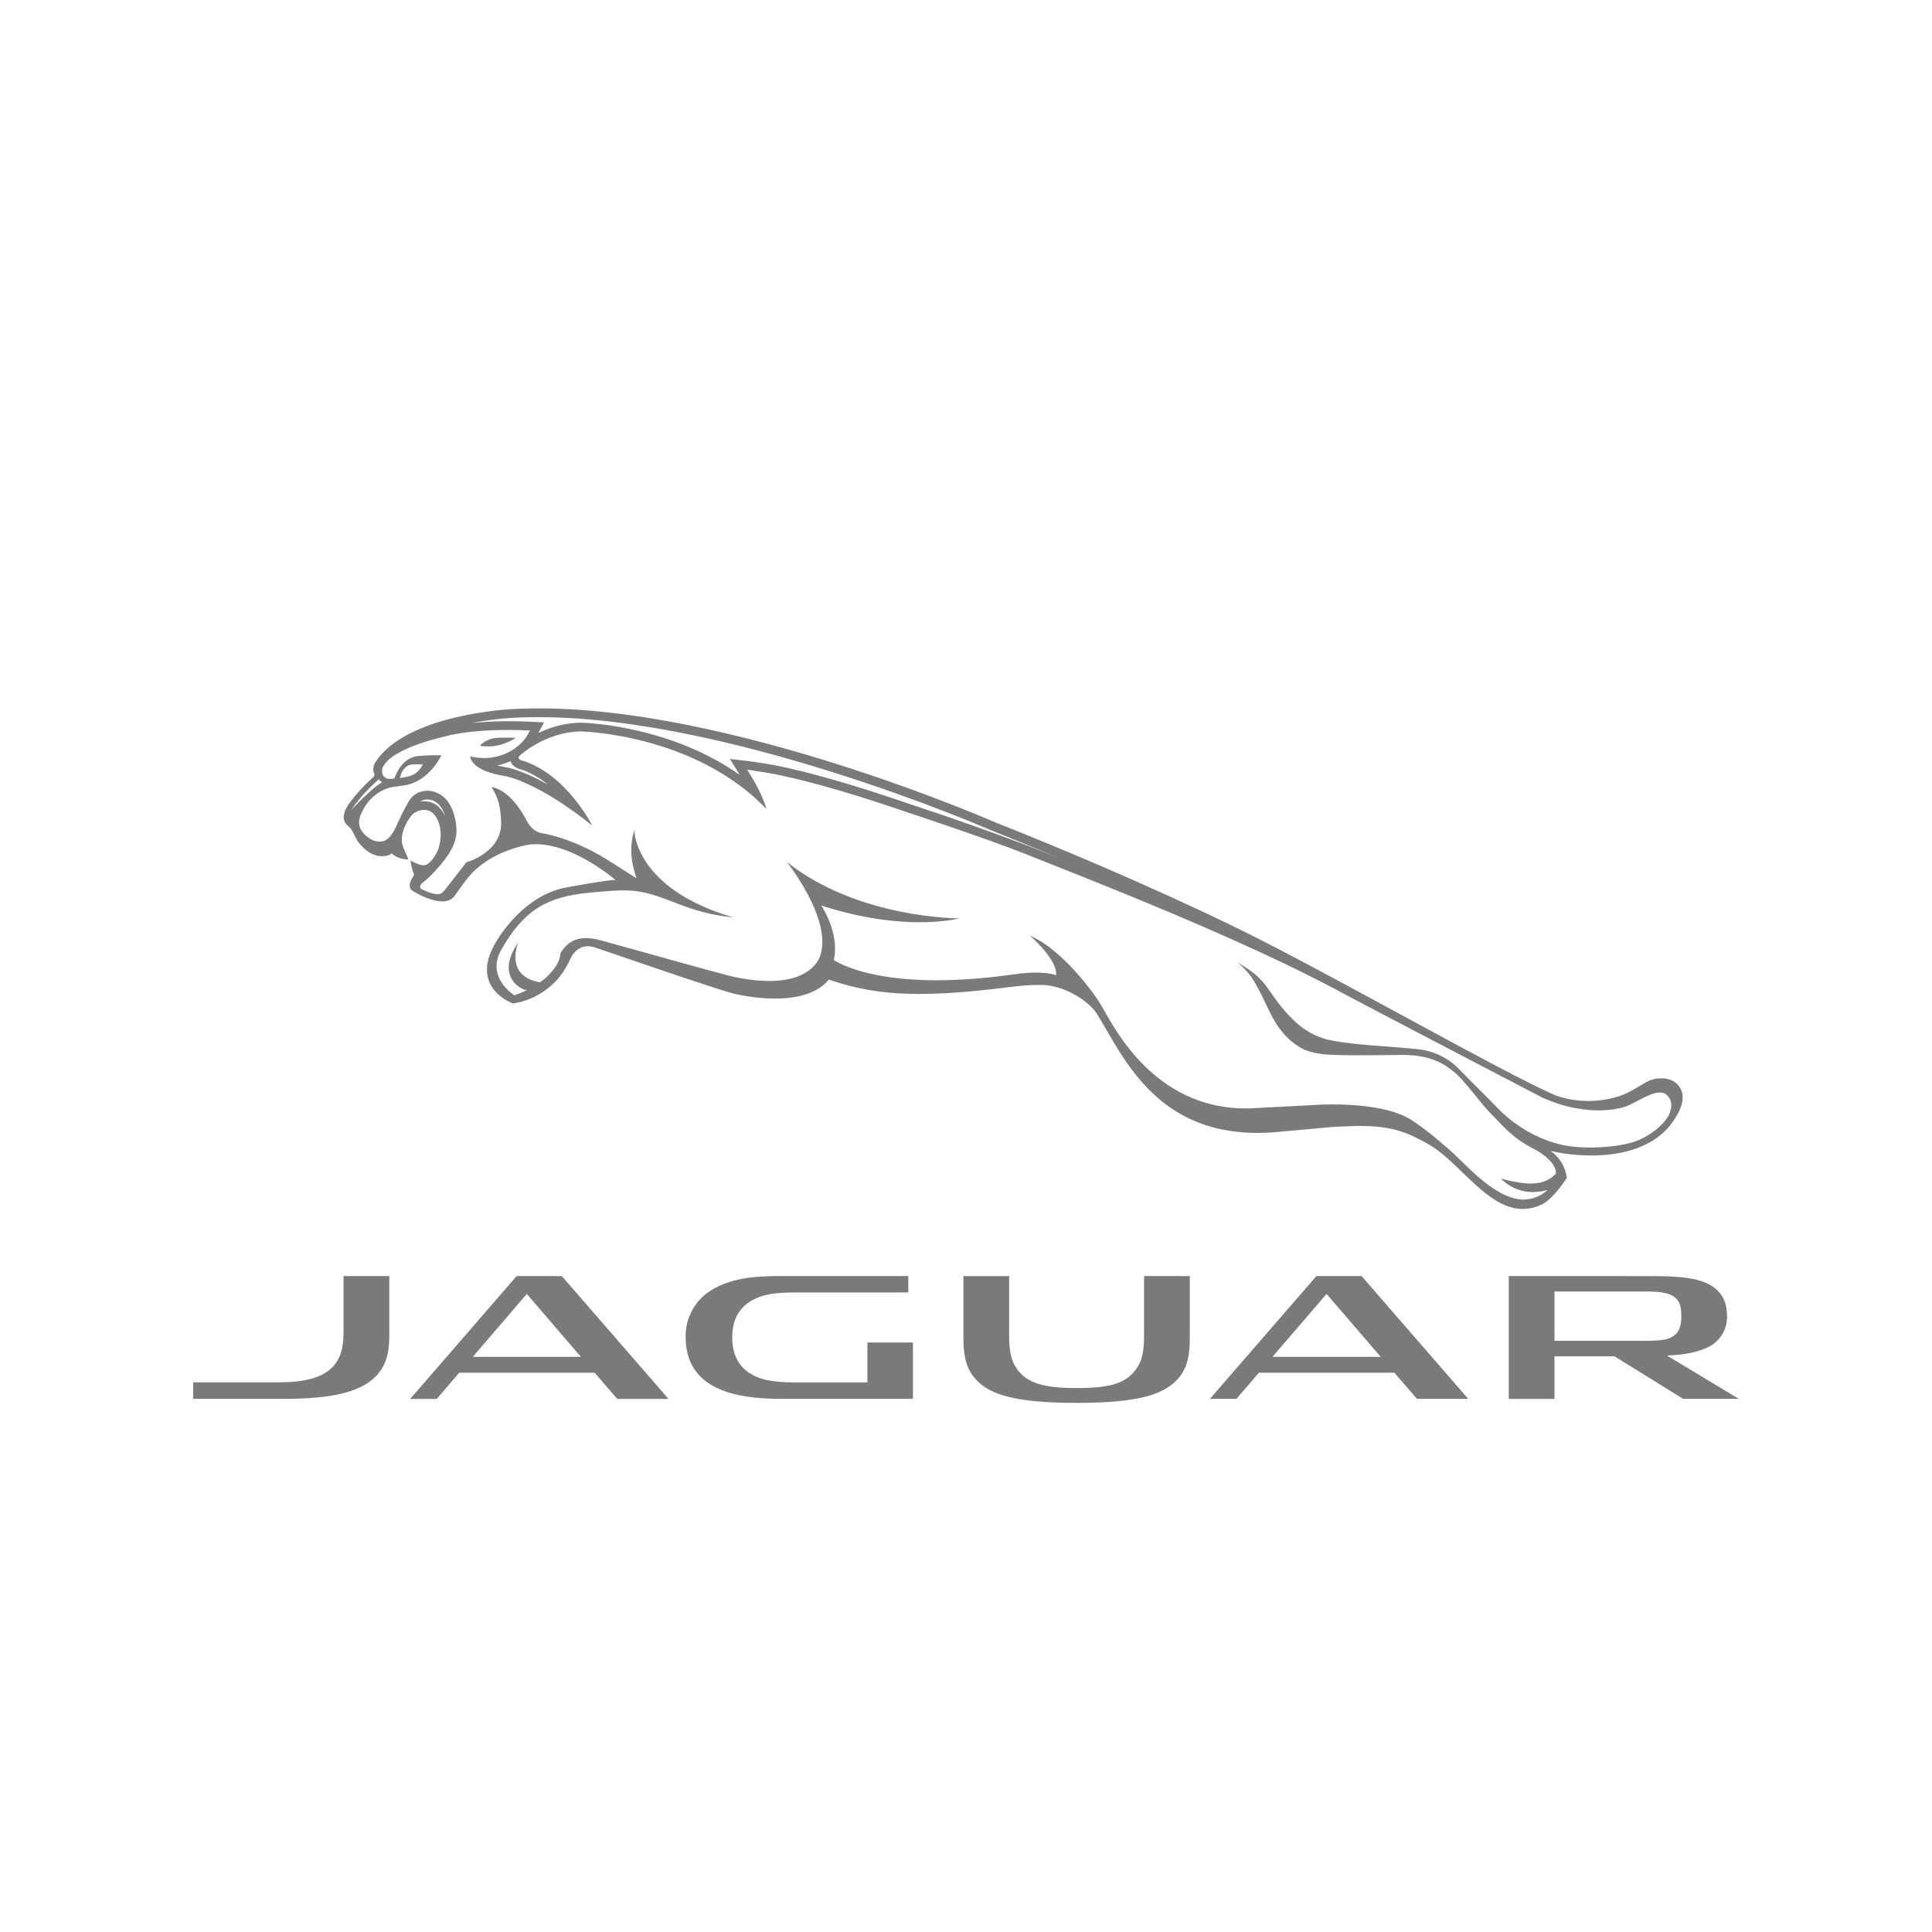 <svg width="90" height="90" viewBox="0 0 90 90" fill="none" xmlns="http://www.w3.org/2000/svg">
<rect width="90" height="90" rx="10" fill="white"/>
<g filter="url(#filter0_i_319_2050)">
<path d="M24.723 29.003C24.43 29.007 24.137 29.017 23.844 29.033C23.844 29.033 19.044 29.249 17.544 31.427C17.544 31.427 17.289 31.721 17.433 32.036C17.433 32.036 17.463 32.126 17.403 32.186C17.403 32.186 16.593 32.906 16.185 33.551C16.041 33.785 15.879 34.178 16.185 34.451C16.185 34.451 16.32 34.556 16.374 34.646C16.491 34.838 16.599 35.123 16.743 35.291C16.953 35.543 17.376 35.975 17.973 35.87C18.192 35.831 18.243 35.75 18.243 35.75C18.543 36.047 19.023 36.038 19.023 36.038C18.963 35.846 18.753 35.474 18.723 35.249C18.706 35.086 18.721 34.921 18.768 34.763C18.851 34.464 19 34.186 19.203 33.95C19.365 33.788 19.779 33.605 20.112 33.836C20.376 34.025 20.694 34.64 20.43 35.516C20.43 35.582 20.13 36.206 19.815 36.296C19.815 36.296 19.785 36.308 19.725 36.308C19.515 36.308 19.125 36.089 19.125 36.089C19.125 36.089 19.125 36.143 19.17 36.371C19.206 36.5 19.251 36.641 19.29 36.752C19.29 36.752 19.215 36.89 19.164 36.968C19.089 37.103 19.026 37.361 19.194 37.478C19.194 37.478 19.884 37.949 20.559 37.991C21.021 38.021 21.195 37.706 21.195 37.706C21.537 37.238 21.795 36.836 22.155 36.509C23.136 35.609 24.513 35.369 24.513 35.369C24.603 35.357 26.112 34.937 28.671 36.986C27.939 37.046 27.069 37.22 26.403 37.337C24.507 37.676 23.292 39.467 22.938 40.193C22.017 42.092 23.898 42.746 23.898 42.746C23.928 42.728 25.698 42.59 26.556 40.697C26.556 40.697 26.868 39.86 27.705 40.133C28.251 40.31 33.075 41.993 34.161 42.281C34.161 42.281 37.392 43.121 38.607 41.636C40.554 42.275 42.378 42.584 47.157 41.966C47.988 41.858 48.642 41.885 48.642 41.885C49.758 41.966 50.778 42.719 51.087 43.211C52.347 45.224 53.937 49.22 59.475 48.734L61.98 48.506C63.51 48.416 64.752 48.356 66.015 49.022C66.564 49.31 66.87 49.415 67.803 50.306C69.078 51.518 70.251 52.832 71.811 52.115C72.366 51.86 72.99 50.87 72.99 50.87C72.959 50.619 72.876 50.377 72.745 50.161C72.614 49.944 72.439 49.758 72.231 49.613C73.65 49.952 76.851 50.168 78.087 48.005C78.408 47.501 78.441 47.051 78.321 46.781C77.982 46.022 77.043 46.271 77.043 46.271C76.599 46.361 76.092 46.871 75.339 47.093C73.725 47.573 72.435 47.015 72.435 47.015C69.948 45.938 61.956 41.363 57.891 39.365C57.891 39.365 53.226 37.025 46.374 34.313C46.374 34.313 33.93 28.844 24.738 29.003H24.723ZM24.723 29.411C33.723 29.258 46.062 34.628 46.185 34.685C47.289 35.123 48.333 35.555 49.314 35.963L47.889 35.399C46.076 34.714 44.247 34.068 42.405 33.464C37.773 31.865 35.745 31.583 35.604 31.565C35.349 31.521 35.093 31.483 34.836 31.451L34.002 31.355L34.464 32.102C31.194 29.789 27.279 29.672 27.087 29.666C26.298 29.666 25.611 29.891 25.077 30.146L25.344 29.651L24.696 29.621C23.795 29.575 22.892 29.593 21.993 29.675C22.891 29.506 23.803 29.418 24.717 29.411H24.723ZM23.766 30.005C24.051 30.005 24.357 30.014 24.687 30.029L24.579 30.23C24.348 30.668 23.424 31.574 21.903 31.238C21.903 31.238 21.903 31.916 23.568 32.159C23.568 32.159 25.059 32.423 27.591 34.46C27.591 34.46 26.382 32.054 24.327 31.43C24.327 31.43 24.069 31.376 24.195 31.214C24.195 31.214 25.407 30.074 27.096 30.074C27.096 30.074 32.358 30.188 35.703 33.686C35.703 33.686 35.553 33.077 35.028 32.216L34.809 31.856C34.809 31.856 35.01 31.88 35.559 31.97C35.559 31.97 37.569 32.219 42.288 33.848C42.288 33.848 45.825 35.012 47.76 35.777C50.67 36.938 57.954 39.758 62.601 42.293C63.429 42.743 71.832 47.123 71.832 47.123C74.157 48.17 75.768 47.534 75.768 47.534C76.293 47.336 77.244 46.604 77.658 47.018C77.871 47.231 77.901 47.519 77.799 47.798C77.679 48.218 77.079 48.782 76.35 49.103C75.585 49.445 73.989 49.535 73.068 49.385C73.068 49.385 71.28 49.205 69.717 47.57C69.222 47.054 68.616 46.469 68.055 45.893C67.57 45.354 66.912 45.001 66.195 44.894C65.145 44.753 62.58 44.684 61.617 44.363C60.972 44.147 60.195 43.712 59.16 42.179C58.662 41.447 58.311 41.246 57.633 40.814C57.633 40.814 58.152 41.228 58.446 41.75C58.872 42.506 59.085 43.055 59.316 43.46C59.547 43.865 59.808 44.222 60.201 44.54C60.693 44.933 60.999 45.008 61.53 45.095C62.04 45.179 63.756 45.164 65.226 45.143C66.675 45.119 67.323 45.587 67.797 45.989C68.238 46.361 68.997 47.42 69.459 47.885C70.011 48.437 70.419 49.001 71.511 49.553C71.892 49.745 72.513 50.219 72.48 50.675C71.988 51.167 71.379 51.296 69.915 50.903C70.02 51.005 70.785 51.812 72.096 51.431C71.775 51.732 71.348 51.893 70.908 51.881C69.534 51.803 68.19 50.111 67.434 49.487C66.864 49.013 66.795 48.896 65.823 48.221C64.344 47.198 61.029 47.486 61.029 47.486L58.593 47.612C53.853 47.972 51.861 43.772 51.336 42.896C51.184 42.636 51.015 42.386 50.832 42.146C50.592 41.822 49.296 40.142 47.985 39.59C47.985 39.59 49.275 40.7 49.197 41.432C49.197 41.432 48.663 41.183 47.211 41.39C40.968 42.281 38.841 40.718 38.841 40.718C39.132 39.467 38.259 38.183 38.259 38.183C38.739 38.333 41.811 39.371 44.724 38.783C44.724 38.783 39.981 38.807 36.654 36.152C36.654 36.152 38.724 38.747 38.232 40.445C38.232 40.445 37.893 42.254 34.284 41.525C33.897 41.45 33.444 41.321 28.044 39.821C26.772 39.44 26.334 40.046 26.103 40.412C26.103 40.946 25.464 41.57 25.149 41.762C23.475 41.462 24.141 39.911 24.141 39.911C23.091 41.417 24.192 42.083 24.54 42.131C24.33 42.23 24.135 42.305 23.97 42.365C23.97 42.365 22.599 41.552 23.364 40.22C24.429 38.36 25.515 37.763 27.504 37.58C28.374 37.499 29.097 37.436 29.649 37.514C31.089 37.712 31.995 38.528 34.155 38.735C29.571 37.385 29.559 34.73 29.544 34.679V34.676C29.289 35.552 29.43 36.29 29.655 36.914C29.595 36.89 28.59 36.23 28.206 35.999C26.562 34.994 25.26 34.817 25.26 34.817C24.714 34.748 24.462 34.085 24.462 34.085C24.432 34.052 24.423 34.019 24.402 33.989C23.646 32.693 22.896 32.669 22.896 32.669C23.119 33.003 23.259 33.386 23.304 33.785C23.334 33.95 23.346 34.256 23.346 34.346C23.346 35.732 21.726 36.167 21.726 36.167C20.61 37.586 20.667 37.616 20.418 37.652C20.169 37.688 19.623 37.412 19.623 37.412C19.581 37.388 19.569 37.325 19.575 37.286C19.575 37.199 19.659 37.145 19.659 37.145C19.869 36.98 20.04 36.815 20.04 36.815C21.222 35.606 21.363 35.015 21.219 34.232C20.919 32.66 19.797 32.843 19.797 32.843C19.251 32.897 19.029 33.347 19.029 33.347C18.815 33.73 18.62 34.122 18.444 34.523C18.204 35.051 17.952 35.168 17.823 35.192C17.758 35.201 17.693 35.204 17.628 35.201C17.247 35.186 16.959 34.838 16.959 34.838C16.929 34.82 16.929 34.799 16.911 34.784C16.563 34.412 16.815 33.923 16.815 33.923C17.283 32.834 18.195 32.675 18.315 32.66L18.861 32.582C20.016 32.387 20.562 31.184 20.562 31.184C20.175 31.173 19.789 31.188 19.404 31.226C18.636 31.361 18.375 32.264 18.375 32.261C17.727 32.411 17.745 31.853 17.859 31.682C17.961 31.526 18.339 30.857 20.832 30.281C20.832 30.281 21.774 29.996 23.766 30.005ZM23.289 30.365C22.689 30.365 22.374 30.701 22.374 30.734C22.374 30.752 22.455 30.761 22.584 30.764L22.794 30.773C23.128 30.759 23.455 30.674 23.754 30.524C23.852 30.484 23.945 30.432 24.03 30.368L23.295 30.362L23.289 30.365ZM23.781 31.454V31.466C23.871 31.709 24.105 31.796 24.21 31.826V31.823C24.699 31.973 25.137 32.237 25.521 32.546C24.351 31.892 23.682 31.763 23.637 31.754C23.479 31.73 23.321 31.698 23.166 31.658C23.381 31.614 23.59 31.545 23.79 31.454H23.781ZM19.689 31.604C19.689 31.604 19.539 32.084 18.948 32.186C18.948 32.186 18.717 32.24 18.624 32.243L18.687 32.063C18.687 32.027 18.84 31.649 19.182 31.613C19.182 31.613 19.38 31.604 19.689 31.604ZM17.64 32.303C17.688 32.36 17.744 32.407 17.808 32.444C17.403 32.615 16.353 33.74 16.353 33.74C16.884 32.954 17.577 32.366 17.583 32.36C17.583 32.351 17.613 32.342 17.613 32.333C17.613 32.324 17.64 32.312 17.64 32.303ZM19.851 33.248C19.965 33.233 20.502 33.212 20.751 34.058C20.664 33.839 20.519 33.647 20.331 33.503C20.221 33.427 20.097 33.373 19.966 33.345C19.836 33.317 19.701 33.314 19.569 33.338C19.654 33.285 19.751 33.254 19.851 33.248ZM16.005 55.442V58.061C16.005 58.826 15.837 59.339 15.465 59.711C14.97 60.197 14.154 60.395 12.945 60.395H9V61.163H13.284C15.315 61.163 16.752 60.887 17.499 60.122C17.928 59.684 18.135 59.135 18.135 58.232V55.442H16.005ZM24.069 55.442L19.11 61.166H20.346L21.39 59.948H27.702L28.752 61.166H31.14L26.172 55.445L24.069 55.442ZM36.327 55.442C34.878 55.442 34.011 55.61 33.237 56.042C32.835 56.262 32.502 56.588 32.273 56.985C32.044 57.382 31.93 57.834 31.941 58.292C31.941 59.447 32.466 60.29 33.612 60.752C34.299 61.031 35.208 61.163 36.363 61.163H42.528V58.538H40.407V60.398H37.008C35.91 60.398 35.268 60.239 34.797 59.879C34.347 59.534 34.11 59.012 34.11 58.304C34.11 57.617 34.335 57.104 34.755 56.765C35.229 56.381 35.85 56.207 36.99 56.207H42.312V55.442H36.327ZM53.295 55.442V58.214C53.295 58.934 53.205 59.393 52.929 59.774C52.467 60.425 51.738 60.659 50.241 60.659H50.061C48.633 60.659 47.838 60.425 47.376 59.777C47.103 59.393 47.01 58.958 47.01 58.214V55.445H44.88V58.295C44.88 59.033 44.961 59.615 45.33 60.104C45.936 60.896 47.052 61.352 50.13 61.352H50.163C53.259 61.352 54.369 60.896 54.975 60.104C55.347 59.615 55.425 59.033 55.425 58.295V55.445L53.295 55.442ZM61.326 55.442L56.364 61.163H57.6L58.647 59.945H64.956L66.006 61.163H68.394L63.426 55.442H61.326ZM70.284 55.442V61.166H72.414V59.183H75.213L78.405 61.163H81L77.649 59.144C78.447 59.117 79.128 58.994 79.65 58.715C79.901 58.576 80.108 58.37 80.25 58.12C80.391 57.87 80.461 57.586 80.451 57.299C80.451 56.534 80.109 56.045 79.488 55.769C78.933 55.529 78.249 55.445 76.89 55.445L70.284 55.442ZM72.414 56.162H76.611C77.409 56.162 77.763 56.24 78.006 56.42C78.237 56.594 78.321 56.858 78.321 57.269V57.377C78.321 57.746 78.231 58.046 77.961 58.235C77.691 58.421 77.319 58.46 76.638 58.46H72.414V56.162ZM24.54 56.276L27.06 59.207H22.026L24.54 56.276ZM61.797 56.276L64.317 59.207H59.277L61.797 56.276Z" fill="#7A7A7A"/>
</g>
<defs>
<filter id="filter0_i_319_2050" x="9" y="29" width="72" height="36.352" filterUnits="userSpaceOnUse" color-interpolation-filters="sRGB">
<feFlood flood-opacity="0" result="BackgroundImageFix"/>
<feBlend mode="normal" in="SourceGraphic" in2="BackgroundImageFix" result="shape"/>
<feColorMatrix in="SourceAlpha" type="matrix" values="0 0 0 0 0 0 0 0 0 0 0 0 0 0 0 0 0 0 127 0" result="hardAlpha"/>
<feOffset dy="4"/>
<feGaussianBlur stdDeviation="2"/>
<feComposite in2="hardAlpha" operator="arithmetic" k2="-1" k3="1"/>
<feColorMatrix type="matrix" values="0 0 0 0 0 0 0 0 0 0 0 0 0 0 0 0 0 0 0.5 0"/>
<feBlend mode="normal" in2="shape" result="effect1_innerShadow_319_2050"/>
</filter>
</defs>
</svg>
